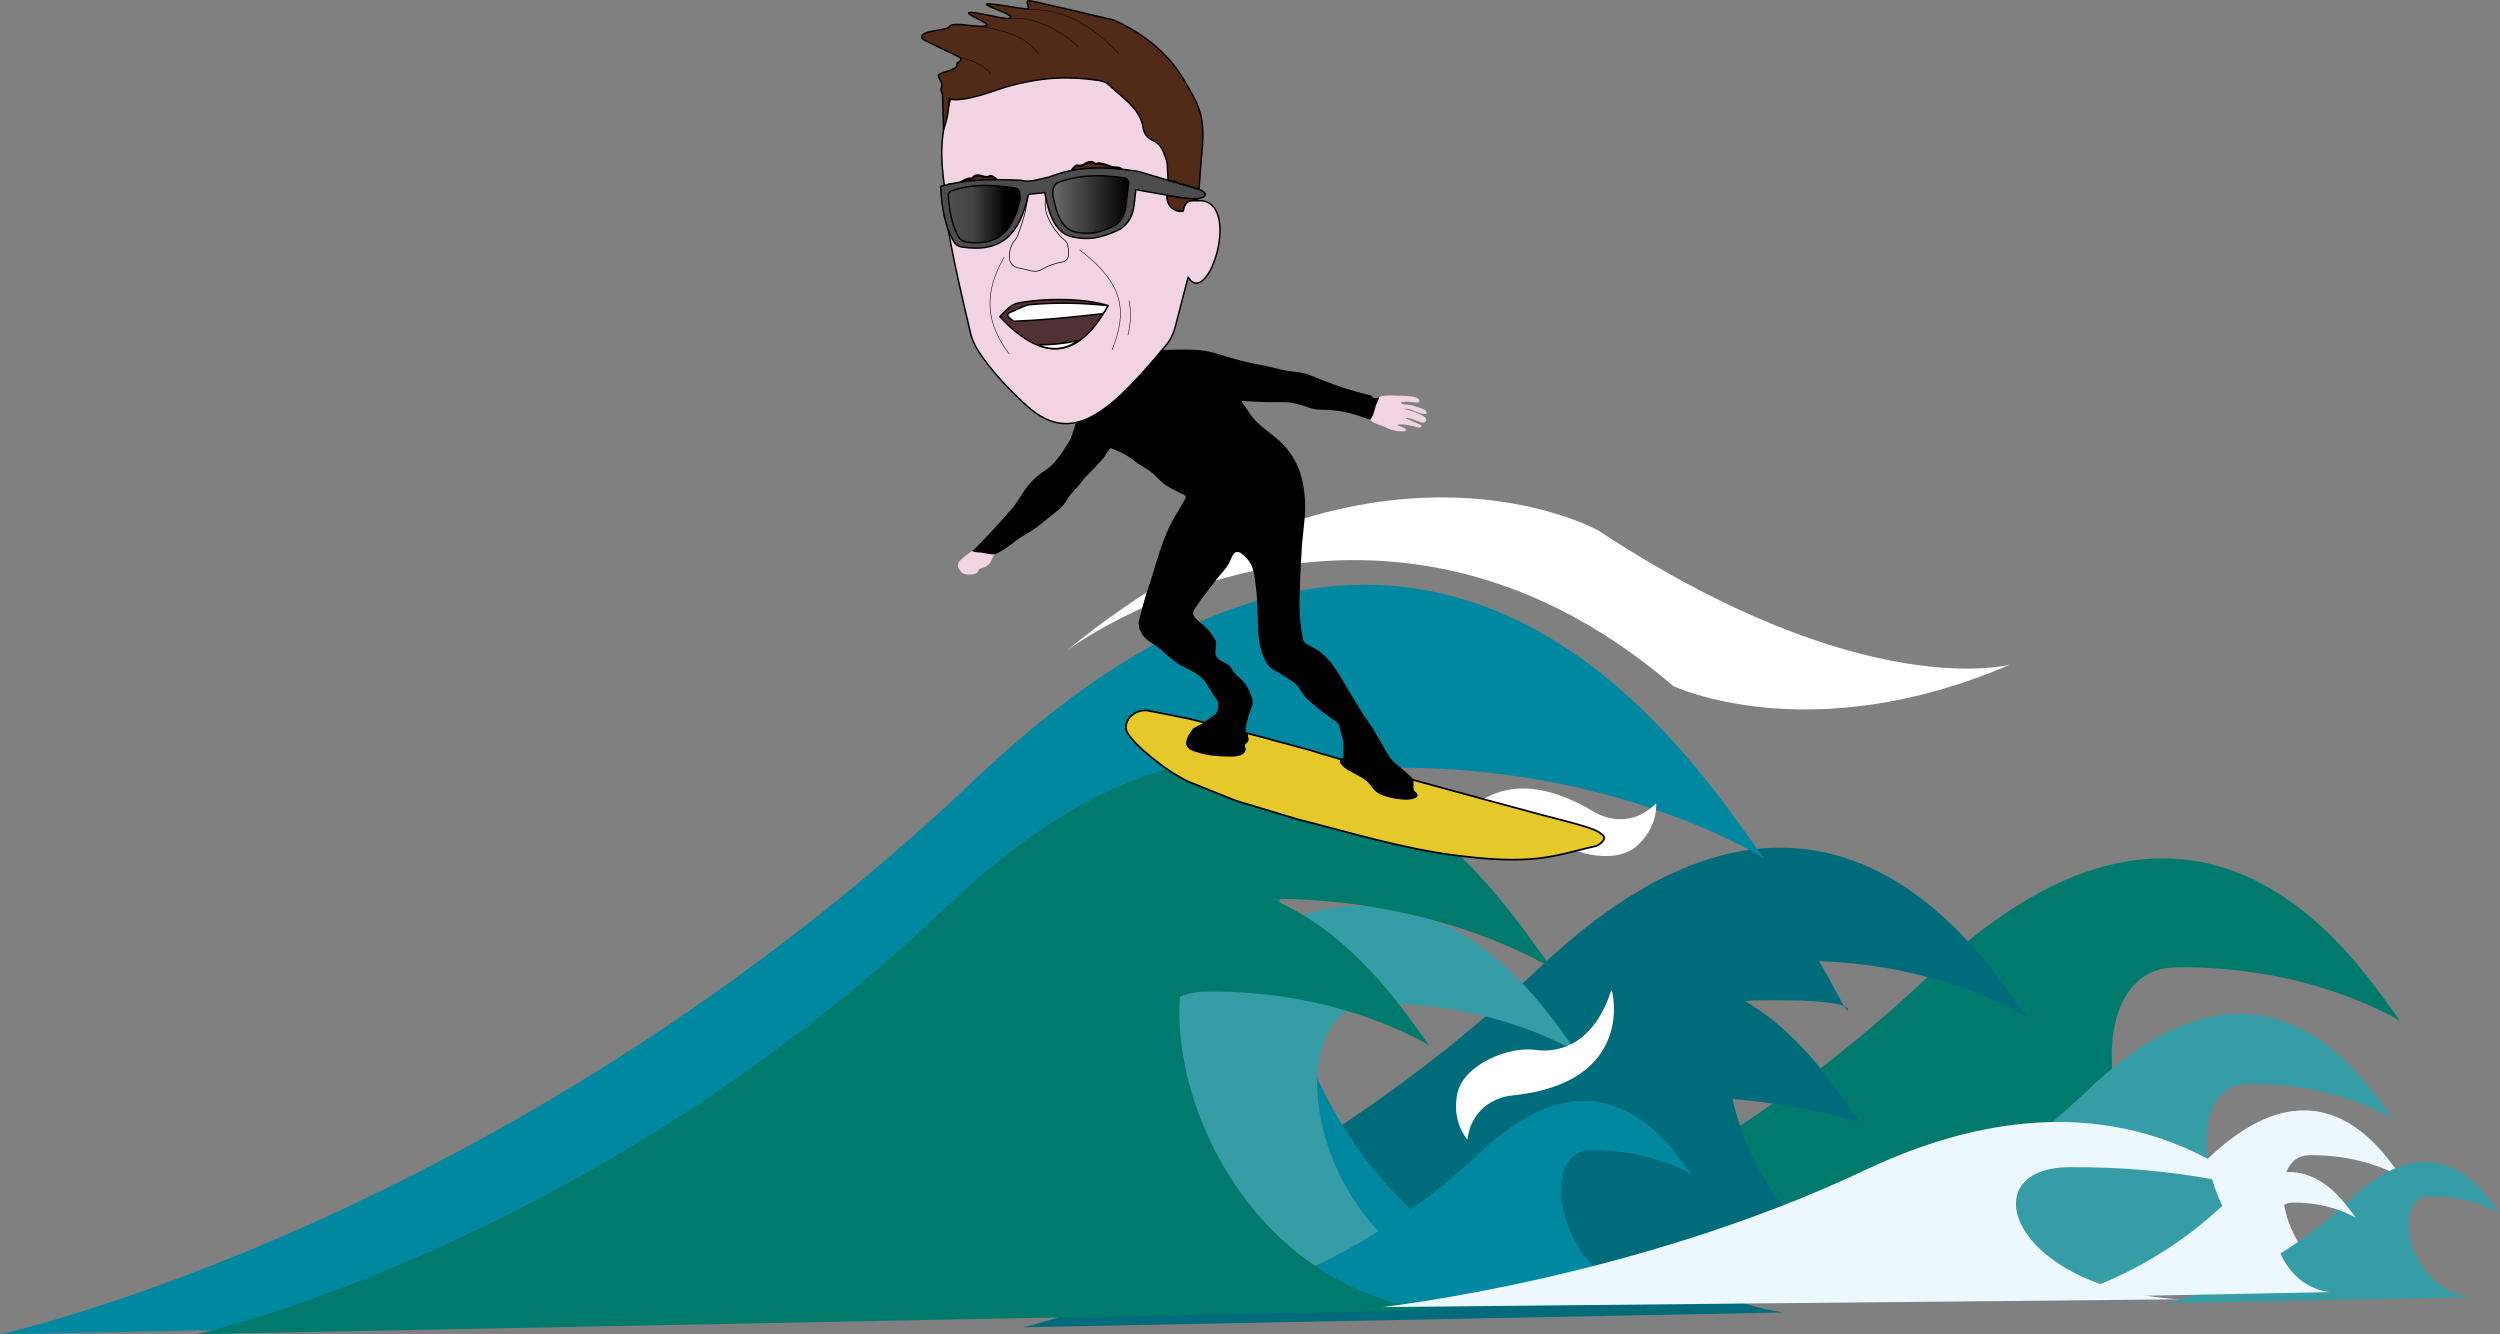 <?xml version="1.0" encoding="UTF-8" standalone="no"?><!DOCTYPE svg PUBLIC "-//W3C//DTD SVG 1.1//EN" "http://www.w3.org/Graphics/SVG/1.1/DTD/svg11.dtd"><svg width="100%" height="100%" viewBox="0 0 191835 102392" version="1.1" xmlns="http://www.w3.org/2000/svg" xmlns:xlink="http://www.w3.org/1999/xlink" xml:space="preserve" xmlns:serif="http://www.serif.com/" style="fill-rule:evenodd;clip-rule:evenodd;stroke-linejoin:round;stroke-miterlimit:2;"><rect x="0" y="0" width="191835" height="102392" fill="#808080" stroke="none"/><path d="M81920.6,49869.8c0,-0 23165.6,-17214 46473.4,2771.23c-0,-0 10473.4,4988.81 25867.9,-1650.89c0,0 -11227.9,3126.94 -31624.1,-10287.1c0,0 -17480.7,-9806.31 -40717.2,9166.81" style="fill:#fff;fill-rule:nonzero;"/><path d="M103606,100106c0,0 23236.6,-5116.38 44554.7,-25368.5c21317.9,-20251.9 33255.9,0 36027.5,3624.16c-0,-0 -6790.75,-4310.75 -17272.3,-4133.09c-9096.59,142.465 -5329.97,22456.1 10161.6,24445.7l-73471.6,1431.71l0.031,-0.019Z" style="fill:#007a6d;fill-rule:nonzero;"/><path d="M71842.2,100616c-0,0 24138.5,-5314.91 46283.1,-26352.7c22145.1,-21037.8 34546.6,-0 37425.6,3764.75c-0,-0 -7053.88,-4478 -17942.7,-4293.63c-9448.94,147.678 -5536.13,23327.4 10556.4,25394.8l-76322.5,1486.83l0.063,-0.016Z" style="fill:#006c7b;fill-rule:nonzero;"/><path d="M78474.7,101848c-0,0 18479.8,-4069.22 35433.7,-20175c16954,-16106.2 26637.1,1611.04 28841.2,4493.44c0,-0 -6232.06,-2130.99 -14567.9,-1989.83c-7234.16,113.225 -3596.59,14950.6 8723.94,16533.2l-58430.9,1138.21l-0.063,0.019Z" style="fill:#006c7b;fill-rule:nonzero;"/><path d="M85331.6,96916c-0,-0 18094.1,-3984.31 34694.1,-19753.9c16600.2,-15770.2 19571.3,-2416.1 21729.6,405.788c-0,-0 1036.72,-940.444 -7125.19,-802.263c-7083.13,110.803 -4150.44,17486.1 7912.75,19035.5l-57211.3,1114.94l0,0.007Z" style="fill:#006c7b;fill-rule:nonzero;"/><path d="M0,102391c0,0 39035.3,-8594.91 74846.9,-42615.9c35812.2,-34021.3 55866.6,-0 60522.2,6088.09c-0,0 -11407.3,-7241.78 -29015.7,-6943.44c-15280.4,238.928 -8953.19,37724.1 17071.3,41066.6l-123425,2404.74l0,-0.022Z" style="fill:#0088a0;fill-rule:nonzero;"/><path d="M48452.2,100319c-0.001,0 20922,-4606.88 40116.3,-22841.4c19194.3,-18234.5 29942.9,0 32438.1,3262.88c-0,0 -6114,-3880.94 -15551.6,-3721.19c-8190.03,128.125 -4798.69,20218.9 9149.84,22010.4l-66152.8,1289.24l0.156,0.006Z" style="fill:#369da7;fill-rule:nonzero;"/><path d="M93373.4,99957c-0.001,0 10503.9,-2312.93 20140.2,-11467.4c9636.66,-9154.31 15032.9,-0 16285.7,1638.23c0,-0 -3069.38,-1948.49 -7807.53,-1868.22c-4111.88,64.25 -2409.4,10150.8 4593.44,11050.3l-33211.9,647.138l0.125,0.009Z" style="fill:#0088a0;fill-rule:nonzero;"/><path d="M29133.1,101953c0,0 23223.7,-5113.78 44529.7,-25354.3c21305.9,-20240.4 33237.5,-0 36006.9,3622.28c-0,-0 -6786.63,-4308.53 -17262.6,-4131.06c-9091,142.463 -5326.63,22443.6 10156.6,24432.1l-73430.6,1430.96l0.062,0.006Z" style="fill:#007a6d;fill-rule:nonzero;"/><path d="M15058,102379c0,0 29998.6,-6605.25 57520.3,-32750.9c27521.6,-26145.4 42933.4,-0 46511.3,4678.94c-0,0 -8766.41,-5565.38 -22298.3,-5336.13c-11743.1,183.619 -6880.88,28990.8 13118.9,31559.7l-94851.9,1848.29l-0.25,0.144Z" style="fill:#007a6d;fill-rule:nonzero;"/><path d="M151170,99278.5c-0,-0 9551.53,-2103.05 18313.7,-10427.6c8762.69,-8324.13 13669.8,0 14808.9,1489.81c0,0 -2791.34,-1771.57 -7099.88,-1698.76c-3738.88,58.288 -2190.21,9230.13 4177.06,10048.4l-30199.8,588.1l-0,0.004Z" style="fill:#ecf8fe;fill-rule:nonzero;"/><path d="M166331,100000c0,0 7354.63,-1619.05 14101.6,-8028.78c6746.97,-6409.72 10525.3,-0 11402.6,1146.96c-0,0 -2149.24,-1364.29 -5466.66,-1308.24c-2878.87,45.066 -1687.02,7107.5 3216.31,7736.97l-23253.9,453.087l-0,-0.003Z" style="fill:#369da7;fill-rule:nonzero;"/><path d="M131614,99877.6c0,0 14990.3,-3300.88 28743.5,-16365.8c13752.4,-13065.1 21454,0 23241.6,2338.07c0,-0 -4380.59,-2781.29 -11142.5,-2666.57c-5868,91.809 -3438.66,14486.9 6555.72,15770.8l-47398.4,923.494l0.125,0.009Z" style="fill:#369da7;fill-rule:nonzero;"/><path d="M106057,100295c-0,-0 19340,-2121.68 37082.8,-10519.7c17743.1,-8398.25 27679.2,-0 29985.8,1502.84c0,-0 -5651.59,-1787.59 -14375.7,-1714.03c-7570.84,59.034 -4436.09,9312.06 8458.03,10137.2l-61150.9,593.691l0.032,-0.009Z" style="fill:#ecf8fe;fill-rule:nonzero;"/><path d="M111372,64220.7c-149.913,106.897 2639.2,-6935.63 10986.6,-1902.67c0,0 2455.39,1595.77 4726.22,-675.44c-0,-0 184.178,1841.59 -1534.32,3314.63c-1718.68,1473.05 -5339.84,490.706 -6751.81,-920.7c-1411.59,-1411.78 -3989.34,-2271.03 -7426.69,184.175" style="fill:#fff;fill-rule:nonzero;"/><path d="M123643,75970.7c56.237,-175.425 2034.15,7136.75 -7666.38,8096.94c0,-0 -2921.7,189.95 -3383,3368.09c0,0 -1248.83,-1365.23 -752.912,-3574.06c495.918,-2208.27 3985.25,-3587.84 5960.91,-3300.88c1975.67,286.787 4555.47,-566.5 5841.38,-4590.09" style="fill:#fff;fill-rule:nonzero;"/><path d="M158113,99552c0,0 6529.09,-1437.67 12518.9,-7127.81c5989.97,-5690.69 9344.28,-0 10122.9,1017.91c0,0 -1907.52,-1211.03 -4853.25,-1161.12c-2555.77,39.853 -1497.26,6309.91 2855.78,6868.97l-20644.3,402.062l0.003,-0.009Z" style="fill:#ecf8fe;fill-rule:nonzero;"/><path d="M101679,57898.8l-25.112,1.547c155.034,74.269 4491.56,1300.63 4652.44,1361.25c5952.72,1647.79 12316.6,3354 11990.2,3264.44c964.75,264.731 1940.35,490.206 2900.24,772.043c395.191,116.035 1004.33,294.569 1391.39,497.191c131.768,68.981 251.64,159.794 367.525,253.025c412.909,332.191 -214.963,786.316 -510.722,878.337c-180.885,56.282 -370.163,80.935 -554.241,125.675c-569.347,138.379 -1136.19,286.979 -1705.95,423.663c-949.709,227.841 -1903.01,396.856 -2879.85,456.287c-1795.88,109.266 -3612.13,-48.878 -5392.97,-266.153c-4210.63,-513.718 -8320.06,-1787.37 -12413.1,-2817.01c-1505.16,-451.216 -3010.33,-902.438 -4513.19,-1361.28c-123.666,-37.757 -245.844,-80.735 -366.031,-128.416c-1144.54,-454.038 -2286.18,-915.328 -3427.81,-1376.61c-1025.58,-507.091 -1981.65,-1158.31 -2861.11,-1888.05c-584.944,-485.366 -1157.78,-971.485 -1619.63,-1578.23c-136.453,-179.259 -319.471,-435.156 -317.715,-681.171c6.281,-878.5 934.234,-1456.32 1753.24,-1295.8l3071.88,609.1c0,0 5615.97,1378.74 6565.94,1676.84c764.719,205.703 1706.02,457.287 2858.56,768.078c233.46,62.962 714.978,268.394 1010.95,306.812l-1.779,-1.693c0.891,-1.294 10.154,-1.203 26.891,0.147l-0,-0.013Z" style="fill:#e5c92a;stroke:#000;stroke-width:134.59px;"/><path d="M74608.1,42263.8c-1115.08,817.066 -1366.21,985.341 -834.772,1644.56c196.128,243.288 1061.94,240.588 1256.51,-3.712c60.728,-76.25 -17.356,-231.181 324.36,-319.806c852.528,-221.085 708.015,-928.107 1003.69,-1056.61" style="fill:#f2d3e1;fill-rule:nonzero;"/><path id="leg-left" d="M93293.1,44510.1c-287.622,357.863 -563.632,725.035 -835.791,1094.79c-257.553,349.909 -504.972,707.194 -753.081,1063.86c-68.1,97.894 -128.216,199.088 -148.688,319.166c-34.05,199.722 100.522,374.484 233.963,504.309c343.428,334.122 767.04,611.132 1057.58,1000.44c133.219,178.509 266.884,358.309 375.175,552.953c284.028,510.51 -187.378,990.069 192.119,1440.97c249.843,296.853 667.659,347.45 933.931,622.128c153.022,157.856 239.653,370.456 384.272,536.044c273.412,313.059 312.722,265.497 586.918,557.347c378.51,402.878 617.022,922.675 782.866,1443.36c30.744,96.525 35.128,346.088 6.384,443.338c-18.768,63.503 -37.612,116.862 -58.153,163.703c-237.875,596.272 -471.503,1330.29 -459.378,1929.91c1.772,99.925 186.369,61.672 175.922,174.453c-7.228,78.003 -24.606,136.616 9.466,211.953c49.281,109.597 45.284,179.182 0.484,305.61c-45.537,127.781 -310.219,250.059 -255.55,370.903c257.581,572.744 -349.597,833.816 -1102.95,814.303c-1124.02,-29.719 -1812.42,-60.853 -2856.27,-430.075c-980.072,-346.684 -409.647,-1189.85 -57.294,-1666.54c170.216,-230.184 617.982,-291.703 847.907,-501.753c297.634,-272.922 825.447,-507.106 1029.29,-815.887c36.269,-54.882 59.828,-245.469 76.835,-255.6c19.568,-165.094 11.171,-368.707 -1.657,-563.903l0.01,-0c-139.191,-234.204 -354.728,-479.96 -445.194,-641.522c-76.609,-136.813 -160.091,-269.663 -241.1,-403.916c-85.553,-141.775 -164.234,-288.078 -258.588,-424.153c-477.534,-688.7 -1410.02,-1009.43 -2085.49,-1408.48c-604.219,-356.941 -1057.45,-917.4 -1624.91,-1324.52c-383.05,-274.809 -410.509,-226.09 -772.303,-521.975c-357.937,-292.731 -605.378,-701.997 -652,-1166.86c-26.484,-264.062 21.928,-322.35 95.419,-569.566c2347.99,-10128.4 8328.35,-9539.68 5819.87,-2854.81Zm-4068.9,-17637.8c-9.099,-0.682 12.014,-5.691 1.635,0.069l-1.635,-0.069Z"/><path id="leg-right" d="M99734.5,45244.6c-55.85,1293.36 -12.344,2591.13 265.706,3858.91c53.469,243.8 272.478,314.881 468.003,425.166c373.997,210.956 638.169,327.331 943.666,581.918c929.497,774.61 1451.95,1836.64 2065.13,2855.63c375.31,623.693 749.366,1248.26 1133.53,1866.62c0,-0 660.438,926.962 766.969,1114.07c129.197,226.794 258.41,453.525 387.688,680.26c160.99,244.59 485.653,775.328 448.434,787.394c157.806,277.35 316.231,545.881 518.566,805.831c315.009,403.997 599.475,530.75 954.209,866.725c188.816,179.012 717.625,566.372 760.931,771.903c60.772,287.097 -75.697,769.603 139.778,882.694c592.563,470.093 -342.343,641.353 -703.55,626.772c-533.018,-21.516 -1167.96,-118.341 -1678.66,-296.679c-1045.26,-365.118 -749.578,-802.2 -1653.76,-1366.99c-444.075,-277.334 -1280.13,-613.888 -1608.79,-1015.46c-198.194,-242.481 -164.631,-385.034 103.997,-533.409c120.694,-66.662 1.547,-453.875 37.684,-617.384c29.788,-134.788 -43.909,-433.769 23.347,-438.444c-43.284,-490.809 -280.147,-1000.13 -357.85,-1507.48c-57.065,-68.722 -118.925,-131.828 -186.847,-186.6c-155.95,-125.75 -329.962,-227.457 -490.393,-347.438c-656.738,-491.15 -1361.38,-994.294 -1924.71,-1595.27c-302.172,-322.362 -461.147,-811.537 -829.328,-1066.43c-335.584,-232.328 -677.212,-456.112 -1023.54,-672.097c-211.009,-131.587 -626.947,-314.912 -837.528,-522.322c-325.287,-320.387 -545.434,-876.115 -676.106,-1300.37c-289.131,-938.731 -238.175,-1931.41 -275.859,-2898.81c-200.405,-9560.91 3573.72,-13661.7 3229.28,-1758.71Z"/><path d="M76336.9,42545.1c580.344,-252.194 1072.53,-633.737 1573.54,-1014.46c959.441,-729.091 979.991,-478.794 2565.53,-1812.43c490.875,-412.903 1050.17,-746.162 1379.02,-1338.71c316.675,-570.581 856.441,-973.488 1222.04,-1512.44c111.06,-163.709 255.853,-297.965 394.419,-439.462c2038.14,-2081.39 890.841,-1095.57 1903.52,-2208.47c77.653,-85.325 171.85,-120.044 291.834,-80.159l-1256.95,-3972.03c-328.525,317.485 -673.363,612.25 -1017.14,911.838c-835.803,728.415 -1043.97,2294.42 -1294.54,2686.86c-171.894,269.197 -965.022,1714.66 -1809.66,2262.28c-1652.43,1071.36 -1868.36,2104.34 -2606.48,2964.4c-635.953,740.985 -2586.09,2915.54 -3094.91,3288.38c-0,0 140.321,49.816 202.356,71.838c19.194,6.812 39.162,11.209 59.44,13.09c99.8,9.244 412.782,38.241 462.697,42.866c4.494,0.416 8.972,0.994 13.422,1.728l711.55,117.525c9.128,1.506 18.334,2.506 27.575,2.994c57.322,3.025 272.747,14.384 272.747,14.384l0,-0.006Z" style="fill-rule:nonzero;"/><path id="corpo" d="M96505.2,47003.3c-49.654,-1274.64 -50.657,-1271.08 -207.879,-2540.44c-75.262,-607.682 -197.446,-1148.71 -624.234,-1609.86c-92.078,-99.493 -359.047,-368.481 -529.109,-451.159c-496.147,-241.206 -643.91,455.391 -812.538,773.347c-275.728,519.906 -674.103,881.725 -1038.29,1334.86c-1939.96,2668.45 -3879.91,4110.58 -5819.87,2854.81c333.409,-1121.54 659.697,-2245.21 998,-3365.28c349.065,-1155.72 693.14,-2340.69 1197.42,-3443.5c113.134,-247.419 237.487,-489.881 370.003,-727.481c284.825,-510.684 601.559,-1003.28 881.597,-1516.61c34.715,-63.641 59.722,-136.594 59.825,-209.085c0.097,-65.84 -108.944,-120.787 -150.928,-141.634c-630.107,-312.856 -691.363,-307.694 -1289.12,-677.066c-405.591,-250.625 -717.525,-625.603 -1067.95,-940.278c-365.582,-328.281 -818.716,-537.615 -1218.91,-815.815c-151.756,-105.497 -279.615,-243.519 -434.2,-344.832c-667.512,-437.475 -965.409,-568.284 -1715.78,-835.659l-5.55,-2.022c-583.997,179.019 -2145.64,-2520.92 -2035.92,-2658.47c218.31,-273.678 1716.99,-2434.04 1878.42,-2744.68c36.795,-70.808 52.754,-57.718 54.757,-28.726l-54.757,28.726c33.02,83.6 57.562,11.857 54.757,-28.726c0,-0 3901.15,-2177.72 3937.62,-2065.74l148.701,100.031l-148.701,-100.031l161.201,18.781l130.48,5.515c0.464,0.035 1.006,0.059 1.635,0.069c99.972,1.638 4097.38,1267.18 4197.25,1262.83c769.122,-33.509 1173.82,1627.77 1830.68,2591.78c-3.622,5.515 -6.112,11.418 -7.591,17.671l8.791,-15.903l-1.2,-1.768c12.147,-18.504 10.503,-15.044 1.2,1.768c54.009,79.6 82.988,145.647 82.806,195.335c44.222,51.087 91.21,97.456 108.938,123.84c367.022,546.244 503.909,809.128 906.247,1234.98c560.865,593.653 1259.41,1029.39 1858.5,1580.67c849.618,781.816 1423.36,1776.97 1692.36,2900.14c211.297,882.228 281.75,1755.45 233.985,2660.28c-31.357,594.016 -200.569,1931.41 -227.65,2337.24c-77.413,1160.02 -125.56,2321.85 -175.716,3483.38c-404.242,3824.2 -3096.51,3141.72 -3229.28,1758.71Z"/><path d="M105137,32232c304.681,299.975 895.446,404.206 1274.78,594.006c977.54,489.116 2225.31,277.544 916.637,-153.943c-280.109,-92.357 166.628,-153.335 591.113,-77.938c1052.08,186.884 851.315,264.653 1042.83,202.775c498.39,-161.028 -707.856,-449.494 -1098.94,-714.637c473.413,-125.866 1362.2,629.303 1567.48,211.943c199.666,-405.937 -1430.15,-872.365 -1703.1,-920.743c246.812,-38.816 468.575,25.762 687.556,115.478c184.381,75.553 966.915,416.322 1033.41,225.95c56.885,-162.813 -116.137,-283.65 -275.443,-340.819c-431.225,-154.741 -862.613,-308.325 -1326.09,-340.703c-123.175,-8.597 -254.728,-7.835 -370.366,-119.825c74.913,-72.072 157.625,-59.869 237.332,-71.41c547.409,-79.465 1161.98,167.45 1200.56,-26.384c97.903,-491.828 -1362.36,-438.441 -1846.7,-456.506c-426.2,-15.891 -853.494,-46.347 -1275.72,117.997l-655.347,1754.76Z" style="fill:#f2d3e1;"/><path d="M95239.4,30799.8c60.378,-82.766 168.813,-29.672 255.622,-23.554c2961.14,208.413 3011.33,-82.196 4244.31,276.779c525.735,153.059 1032.4,391.459 1593.73,386.115c1216.73,-11.581 2382.59,232.8 3509.16,679.013c92.553,36.653 198.259,16.072 283.712,86.615c4.269,3.6 9.894,5.153 15.403,4.257c5.513,-0.9 10.353,-4.16 13.256,-8.929l45.575,-74.131l156.516,-257.1l242.563,-825.34l154.168,-305.688l77.01,-258.269c-182.019,68.219 -471.994,169.569 -612.694,-144.715c-0,-0 -1884.79,-349.003 -4661.91,-1535.78c-728.375,-311.243 -1520.08,-240.921 -2269.67,-439.893c-1899.94,-504.3 -1990.04,-330.41 -4315.16,-1042.09c-1593.51,-487.741 -1785.94,-543.097 -4790.72,-461.75" style="fill-rule:nonzero;"/><path d="M91785.3,15378.1l112.387,7.5c0,0 -113.969,1.609 -112.387,-7.5c-0,0 215.378,13.559 214.771,16.728c3331.53,-41.459 724.354,8347.56 -831.237,5879.63c-0,-0.003 -664.3,2560.05 -1004.34,3868.75c-129.594,499.422 -368.159,963.991 -698.525,1360.29c-4264.69,5122.59 -7153.63,7771.63 -10621.1,4680.88c-970.747,-865.256 -2812.84,-2653.75 -3910.19,-4472.97c-218.294,-375.387 -378.866,-781.428 -476.384,-1204.55c-433.203,-1874.28 -885.397,-3758.47 -1269.46,-5635.81c-321.318,-1571.1 -577.081,-3133.91 -863.35,-4707.47c-15.031,-82.553 -30.106,-165.175 -45.331,-247.778c-37.147,-226.688 208.678,-470.169 180.522,-683.456c-275.9,-2087.19 -386.178,-3613.63 499.512,-6725.06c10450.4,-4058.97 16834.8,-2978.71 18825.1,7870.88l-0.04,0.022l-0.006,-0.034l0.024,-0.038Z" style="fill:#f2d3e1;stroke:#000;stroke-width:114.28px;stroke-linecap:round;stroke-miterlimit:1.5;"/><path id="mouth" d="M76720.9,24301.7c437.921,-450.647 864.862,-957.819 1424.42,-1057.27c2691.73,-478.328 5590.34,-239.847 6871.47,210.268c-2093.4,3840.44 -4764.59,4620.94 -8295.91,847.004l0.013,-0Z" style="fill:#513132;stroke:#000;stroke-width:114.28px;stroke-linecap:round;stroke-miterlimit:1.5;"/><path d="M89534.7,14999.6c-0.004,-0.006 15.434,55.947 15.115,140.134c-1.197,307.622 129.191,601.044 358.284,806.369c229.085,205.262 535.041,302.819 840.685,268.044l0.222,-0.025c26.359,-3.035 47.759,-22.797 52.79,-48.847c151.375,-884.185 602.21,-751.519 1169.11,-771.466c-178.141,-168.834 -1434.07,-279.6 -2436.21,-394.215l0.01,0.006l-0.003,-0Z" style="fill:#512b18;stroke:#000;stroke-width:121.75px;stroke-linecap:round;stroke-miterlimit:1.5;"/><path id="cheek-right-small" d="M86640.9,23063.9c179.456,1009.06 117.015,1742.58 -83.247,2632.07" style="fill:none;stroke:#000;stroke-width:40.44px;stroke-linecap:round;stroke-miterlimit:1.5;"/><path id="cheek-right" d="M82854.1,19181.7c3425.38,2598.73 3657,4793.03 2480.01,7650.75" style="fill:none;stroke:#000;stroke-width:39.72px;stroke-linecap:round;stroke-miterlimit:1.5;"/><path id="cheek-left" d="M77052.5,19727c-1591.33,2757.33 -1414.53,5061.13 385.378,7429.19" style="fill:none;stroke:#000;stroke-width:39.72px;stroke-linecap:round;stroke-miterlimit:1.5;"/><path id="teeth-top" d="M84506.9,24080.7c-2302.7,268.678 -4564.19,486.756 -6716.47,570.906c-787.312,-516.528 -410.572,-647.056 32.4,-807.115c171.275,-116.041 429.681,-188.847 868.541,-389.603c81.778,-36.979 169.159,-60.179 258.519,-68.588c2042.86,-191.116 4063.34,-147.994 6067.22,68.166c-281.653,565.459 -419.993,672.6 -510.206,626.234l-0.003,0Z" style="fill:#fff;stroke:#000;stroke-width:114.28px;stroke-linecap:round;stroke-miterlimit:1.5;"/><path id="teeth-bottom" d="M79609.1,26444.8c1005.56,33.318 2227.63,-106.466 3112.07,-317.732c-753.981,610.91 -1929.72,883.175 -3112.07,317.732Z" style="fill:#fff;stroke:#000;stroke-width:121.75px;stroke-linecap:round;stroke-linejoin:bevel;stroke-miterlimit:1.5;"/><path id="eyebrow-right" d="M82276.3,13006.3c0,-0 285.003,-304.538 319.803,-305.657c116.85,-3.765 223.584,53.86 391.525,3.085c349.985,-105.791 256.094,-203.872 712.05,-271.775c155.288,-23.085 340.072,164.35 378.91,160.381c141.34,-14.431 125.278,-78.163 374.162,-42.228c287.125,41.394 577.197,162.837 846.05,264.59c182.481,69.107 554.478,9.185 688.566,118.429c35.89,29.234 334.875,325.512 262.74,414.103c-41.497,50.887 -997.353,31.565 -1097.02,-49.616c-86.366,-70.369 -120.538,-119.856 -251.297,-169.378c-163.507,-61.888 -555.572,56.753 -733.353,74.884c-334.041,34.122 -2000.66,387.15 -2157.57,259.297c-90.082,-73.412 269.634,-415.025 265.443,-456.125l0,0.01l-0.006,-0Z" style="fill:#512b18;stroke:#000;stroke-width:174.06px;stroke-linecap:round;stroke-miterlimit:1.5;"/><path id="eyebrow-left" d="M76425,13729.3c-0.003,-0 -343.375,-236.704 -377.653,-230.375c-114.941,21.265 -206.916,100.306 -381.856,86.556c-364.46,-28.678 -293.669,-144.541 -753.641,-113.569c-156.653,10.544 -297.125,233.119 -335.959,237.538c-141.154,16.059 -139.063,-49.629 -374.585,38.54c-271.662,101.725 -529.128,282.256 -770.059,439.06c-163.519,106.453 -556.459,-137.835 -664.134,-2.51c-28.822,36.222 -233.904,374.841 -144.494,445.985c51.372,40.878 973.972,97.796 1054,-2.779c69.375,-87.193 92.216,-142.834 209.384,-219.068c146.51,-95.369 554.885,-63.132 732.463,-83.335c333.603,-37.956 2037.15,-48.678 2163.19,-207.075c72.349,-90.928 -351.994,-347.931 -356.663,-388.968Z" style="fill:#512b18;stroke:#000;stroke-width:174.06px;stroke-linecap:round;stroke-miterlimit:1.5;"/><path id="glasses" d="M92101.3,14565.6l-4759.53,-1412.98c-2698.83,-423.503 -4787.34,-384.444 -6848.78,434.309c-676.035,121.063 -1443.1,452.544 -2156.52,245.357c-2038.93,-79.913 -4027.03,-121.26 -6154.84,470.325c68.628,1557.52 309.716,3022.25 1004.87,4242.56c125.225,216.209 341.315,364.378 588.115,403.234c3117.82,494.91 4479.44,-1009.89 5145,-4032.75l1248.52,-142.046c284.766,1547.57 692.978,2633.9 1509.48,3162.38c398.897,258.212 1022.22,335.725 1530.77,360.75c808.078,39.803 1747.4,-210.604 2795.17,-737.963c1058.18,-795.672 986.334,-1648.75 1152.69,-3005.37l3167.81,559.366c2214.55,388.25 2559.13,-184.335 1777.24,-547.11l-0,-0.009l0.012,-0.044Z" style="fill:#4d4d4d;"/><path id="glasses1" serif:id="glasses" d="M92101.3,14565.6l-4759.53,-1412.98c-2698.83,-423.503 -4787.34,-384.444 -6848.78,434.309c-676.035,121.063 -1443.1,452.544 -2156.52,245.357c-2038.93,-79.913 -4027.03,-121.26 -6154.84,470.325c68.628,1557.52 309.716,3022.25 1004.87,4242.56c125.225,216.209 341.315,364.378 588.115,403.234c3117.82,494.91 4479.44,-1009.89 5145,-4032.75l1248.52,-142.046c284.766,1547.57 692.978,2633.9 1509.48,3162.38c398.897,258.212 1022.22,335.725 1530.77,360.75c808.078,39.803 1747.4,-210.604 2795.17,-737.963c1058.18,-795.672 986.334,-1648.75 1152.69,-3005.37l3167.81,559.366c2214.55,388.25 2559.13,-184.335 1777.24,-547.11l-0,-0.009l0.012,-0.044Z" style="fill:none;stroke:#000;stroke-width:114.28px;stroke-linecap:round;stroke-miterlimit:1.5;"/><path d="M80219.7,15227.6c-37.688,561.353 -129.954,1420.14 1093,2850.39c53.891,63.003 218.266,226.394 285.235,275.285c364.55,265.965 346.472,497.065 391.809,824.968c59.631,450.21 -28.919,844.632 -475.265,928.063c-610.591,112.497 -1109.45,288.587 -1561.55,562.422c-565.244,342.394 -1017.73,3.844 -1891.44,-123.772c-350.694,-94.531 -599.756,-414.306 -603.503,-777.538c-7.803,-462.525 56.95,-900.596 472.506,-1411.26c68.934,-84.491 123.344,-179.803 161.084,-282.141c535.725,-1439.29 722.057,-2296.96 740.282,-2918.46" style="fill:none;stroke:#000;stroke-width:54.97px;stroke-linecap:round;stroke-miterlimit:1.5;"/><path d="M72319.4,7194.1c-118.975,-138.337 -148.444,-327.719 -64.094,-575.875c112.619,-331.459 -391.55,-750.744 -216.809,-895.112c241.034,-199.172 1341.88,-327.297 1410.92,-735.366l-30.947,-23.406c-6.01,-256.041 420.35,-211.803 288.844,-492.738c-74.113,-158.35 -2840.75,-1348.47 -2930.63,-1506.1c-388.618,-681.369 1897.9,-568.637 2079.04,-926.347c227.578,-449.497 2421.48,191.81 2863.33,-95.837c234.944,-152.941 -1655.98,-859.788 -1365.3,-970.697c365.534,-139.453 2581.51,514.019 3029.05,436.5c1017.44,-176.185 -2774.66,-1207.24 -1390.54,-1106.48c590.122,42.975 982.622,135.359 2687.99,384.019c592.512,86.371 -246.756,-729.863 389.425,-619.182c816.725,142.132 5496.44,1270.87 6374.38,1459.19c2370.71,1072.24 4195.59,2580.8 5365.59,4547.69c1237.84,2080.84 1736.23,2846.22 1378.91,5978.97l-182.815,2435.14l-1488.69,-405.469l-417.731,-182.409l-466.909,-61.847c-0,0.003 -42.81,-826.385 -62.829,-1208.56c-6.506,-125.809 -30.878,-250.034 -72.318,-368.984c-215.182,-629.397 -372.397,-1189.83 -1063.77,-1494.69c-381.253,-171.097 -648.859,-524.881 -709.684,-938.319c-230.281,-1531.29 -1580.7,-2304.18 -2727.92,-3394.84c-152.331,-147.578 -509.806,-233.082 -719.769,-263.016c-1945.19,-278.378 -4103.47,-381.159 -7274.25,562.053c-29.515,8.806 -58.828,18.419 -87.784,28.813c-1569.69,560.803 -3235.59,1067.61 -4088.56,826.884c-6.15,805.475 -117.203,1507.96 -422.725,2347.5l-83.394,-2741.46l0.016,-0.004l-0.028,-0.009Z" style="fill:#512b18;stroke:#000;stroke-width:114.28px;stroke-linecap:round;stroke-miterlimit:1.5;"/><path d="M85834.4,4099.85c-2003.29,-2061.89 -3979.06,-3434.19 -7070.38,-3378.94" style="fill:none;stroke:#000;stroke-width:37.16px;stroke-linecap:round;stroke-miterlimit:1.5;"/><path d="M79670.3,4091.47c-356.504,-486.991 -850.994,-892.853 -1476.44,-1221.72c-669.722,-352.14 -1866.73,-647.793 -2828.14,-828.44" style="fill:none;stroke:#000;stroke-width:37.16px;stroke-linecap:round;stroke-miterlimit:1.5;"/><path d="M77204.4,1458.6c2171.45,-383.384 4470.59,1097.56 5546.59,2132.95" style="fill:none;stroke:#000;stroke-width:37.16px;stroke-linecap:round;stroke-miterlimit:1.5;"/><path d="M73695.9,4435.07c1103.6,212.484 1877.47,639.559 2347.58,1264.32" style="fill:none;stroke:#000;stroke-width:37.16px;stroke-linecap:round;stroke-miterlimit:1.5;"/><path d="M77824.1,14413.6c-1635.72,-237.166 -3208.88,-330.322 -4810.06,233.65c-154.634,55.469 -254.238,206.278 -244.475,370.256c69.2,1141.4 267.728,2213.63 764.25,3125.41c127.125,229.932 354.722,386.985 614.847,424.138c2493.16,362.637 3589.84,-870.841 4129.09,-3320c-12.094,-625.61 -116.31,-808.835 -453.622,-833.435l-0.016,-0.006l-0.015,-0.009Z" style="fill:url(#_Linear1);stroke:#000;stroke-width:114.28px;stroke-linecap:round;stroke-miterlimit:1.5;"/>
<path d="M80800.9,15025.9c232.428,1263.16 565.625,2149.81 1232.09,2581.21c325.594,210.747 834.347,274 1249.45,294.456c659.547,32.488 1426.28,-171.909 2281.52,-602.356c863.712,-649.425 805.025,-1345.78 940.8,-2453.09c-0,0 54.34,-410.106 97.925,-739.084c29.971,-226.103 -128.297,-433.962 -354.238,-465.178c-2008.37,-278.213 -3605.06,-211.034 -5182.38,415.453c-212.469,224.113 -329.497,524.178 -265.147,968.581l-0.006,0.007l-0.013,-0Z" style="fill:url(#_Linear2);stroke:#000;stroke-width:114.28px;stroke-linecap:round;stroke-miterlimit:1.5;"/><defs>
<linearGradient id="_Linear1" x1="0" y1="0" x2="1" y2="0" gradientUnits="userSpaceOnUse" gradientTransform="matrix(5508.85,0,0,4401.77,71740.6,15493.7)"><stop offset="0" style="stop-color:#575757;stop-opacity:1"/><stop offset="0.53" style="stop-color:#434343;stop-opacity:1"/><stop offset="1" style="stop-color:#000;stop-opacity:1"/></linearGradient><linearGradient id="_Linear2" x1="0" y1="0" x2="1" y2="0" gradientUnits="userSpaceOnUse" gradientTransform="matrix(13837.5,0,0,5143.72,72768.9,16057.5)"><stop offset="0" style="stop-color:#fff;stop-opacity:1"/><stop offset="1" style="stop-color:#000;stop-opacity:1"/></linearGradient></defs></svg>